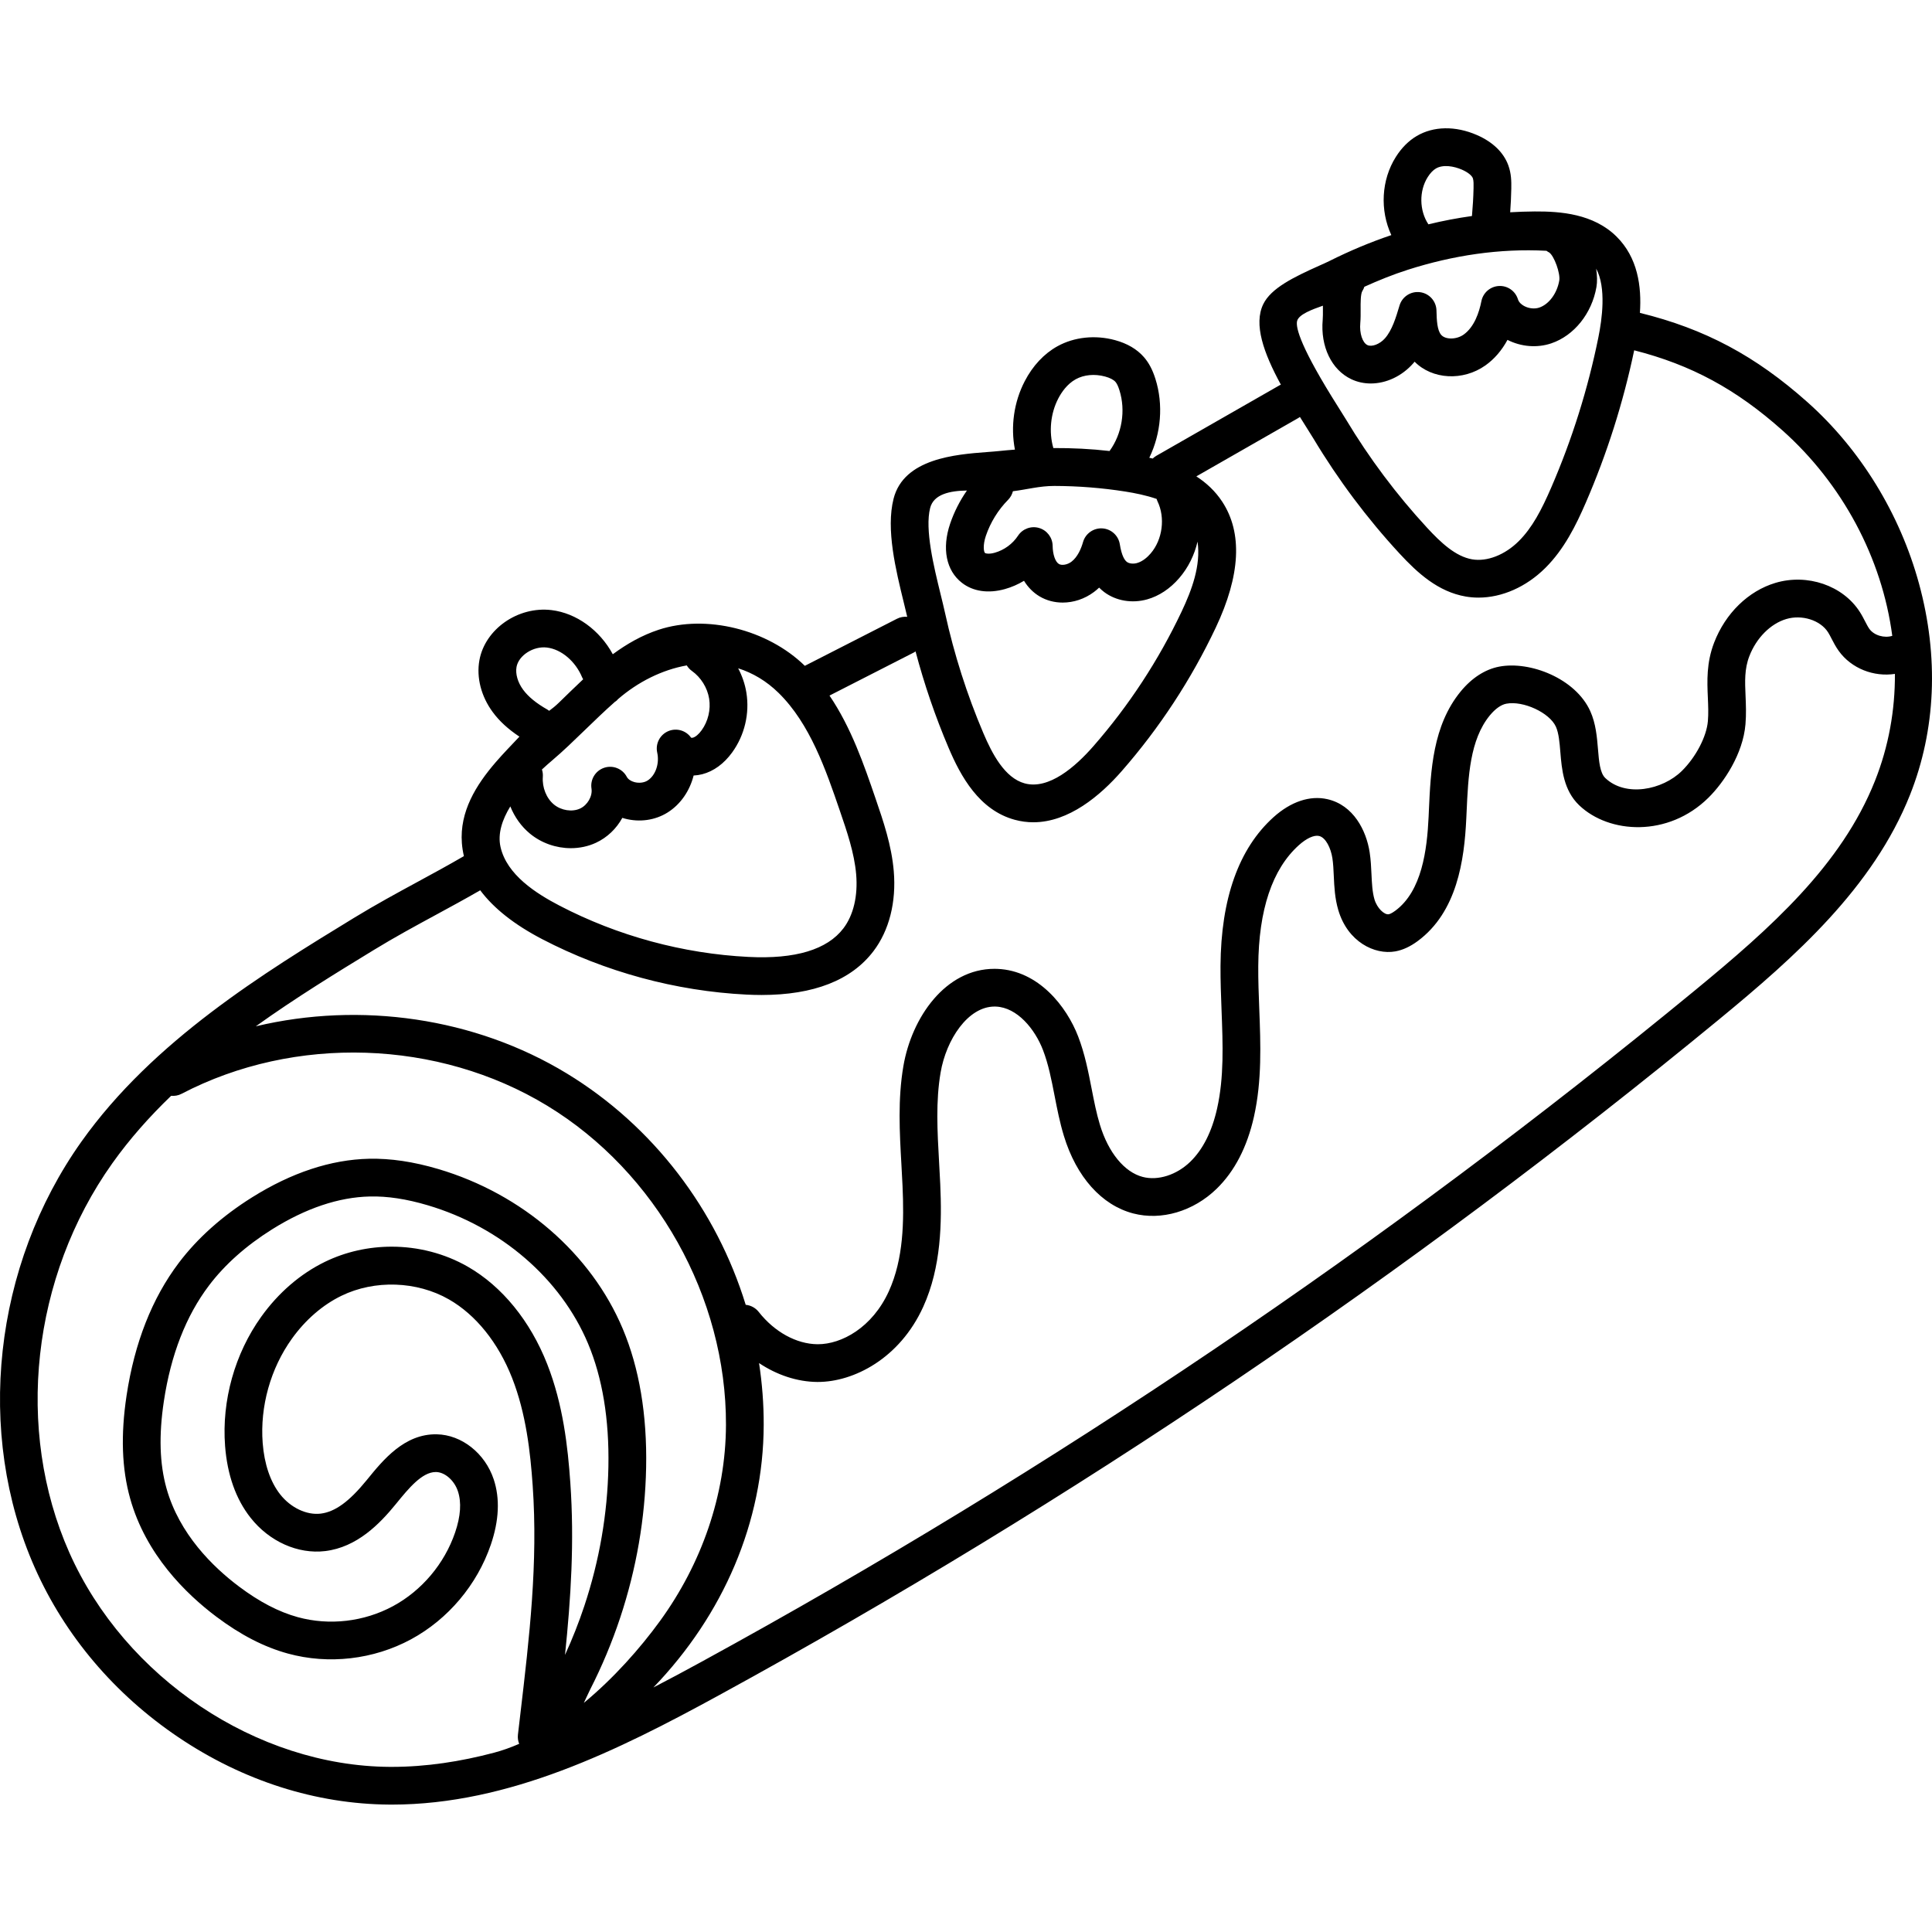 <svg height="511pt" viewBox="0 -33 512 511" width="511pt" xmlns="http://www.w3.org/2000/svg"><path d="m508.562 121.184c-5.059-18.543-15.551-35.621-29.543-48.086-13.781-12.285-27.191-19.445-44.426-23.684.477-7.012-.562-14.668-6.23-20.254-6.086-5.988-14.766-6.668-21.656-6.621-2.188.016-4.348.09-6.492.215.152-2.09.254-4.176.293-6.25.035-1.938.008-4.012-.789-6.188-1.254-3.438-4.141-6.215-8.34-8.039-5.672-2.461-11.477-2.363-15.934.266-2.133 1.258-3.984 3.109-5.504 5.5-3.91 6.148-4.273 14.207-1.223 20.762-5.535 1.867-11.008 4.16-16.469 6.895-.664.332-1.566.734-2.602 1.195-6.918 3.094-12.816 5.996-14.867 10.207-2.59 5.324.059 12.879 4.668 21.34-.098.047-.195.074-.289.129l-32.727 18.727c-.355.203-.664.449-.949.723-.297-.074-.605-.141-.906-.207 3.121-6.43 3.773-14.07 1.625-20.895-.77-2.445-1.75-4.297-3.082-5.812-1.828-2.086-4.391-3.586-7.613-4.465-5.266-1.434-10.844-.84-15.297 1.633-3.531 1.961-6.52 5.156-8.641 9.238-2.883 5.551-3.785 12.02-2.605 18.141-1.418.105-2.82.23-4.195.375-.957.102-2.051.184-3.223.273-8.238.625-22.031 1.676-24.742 12.371-2.055 8.102.598 18.902 2.727 27.586.316 1.301.621 2.543.891 3.703-.906-.082-1.844.07-2.715.516l-24.418 12.473c-9.895-9.664-26.16-13.691-38.707-9.57-4.5 1.48-8.488 3.777-12.184 6.5-3.48-6.398-9.629-10.898-16.246-11.699-8.867-1.062-17.613 5.02-19.109 13.305-.82 4.555.465 9.559 3.535 13.723 1.754 2.391 4.09 4.531 7.074 6.508-2.109 2.242-4.266 4.441-6.277 6.773-5.242 6.074-9.602 13.109-8.973 21.449.09 1.168.273 2.312.539 3.441-4.156 2.414-8.25 4.641-12.234 6.801-5.445 2.957-11.074 6.008-16.891 9.562-23.707 14.488-53.207 32.52-72.211 59.266-23.375 32.895-28.23 77.242-12.375 112.973 7.98 17.98 21.137 33.512 38.051 44.914 17.133 11.551 36.473 17.719 55.934 17.84.211 0 .418.004.629.004 31.07-.004 59.953-14.359 86.879-29.082 93.465-51.098 182.562-111.316 264.824-178.988 20.262-16.668 40.859-34.992 50.613-59.496 6.863-17.238 7.691-36.598 2.402-55.988zm-98.734-88.223c.227.164.461.32.719.449 1.328.895 3.004 5.555 2.676 7.445-.594 3.41-2.73 6.289-5.316 7.164-1.176.395-2.672.258-3.895-.371-.523-.266-1.441-.859-1.742-1.836-.676-2.188-2.75-3.645-5.039-3.52-2.285.121-4.199 1.777-4.645 4.023-.578 2.93-1.867 6.844-4.715 8.863-1.914 1.359-4.879 1.367-5.98.02-1.016-1.246-1.152-3.746-1.211-6.418-.055-2.461-1.895-4.516-4.332-4.844-2.434-.328-4.754 1.164-5.457 3.523-.961 3.211-1.953 6.531-3.867 8.707-1.336 1.523-3.461 2.344-4.637 1.785-1.32-.625-2.137-3.129-1.895-5.824.109-1.238.098-2.492.09-3.703-.012-1.613-.027-4.051.465-4.812.23-.355.395-.73.523-1.113 3.766-1.703 7.598-3.254 11.52-4.508 11.984-3.828 24.344-5.688 36.738-5.031zm-31.449-19.555c.656-1.031 1.398-1.809 2.148-2.25 1.938-1.141 4.816-.598 6.871.293 1.555.676 2.648 1.535 2.93 2.297.219.605.195 1.781.18 2.566-.047 2.465-.207 4.957-.422 7.434-3.898.547-7.742 1.277-11.543 2.203-2.422-3.645-2.512-8.848-.164-12.543zm-34.621 38.125c.473-1.738 4-3.027 6.824-4.02 0 .336 0 .668.004.988.004 1.02.012 1.984-.055 2.746-.629 7.09 2.348 13.273 7.578 15.746 1.617.77 3.375 1.137 5.16 1.137 4.039 0 8.223-1.895 11.266-5.355.121-.137.238-.277.355-.418 4.641 4.707 12.805 5.211 18.766.98 2.359-1.672 4.324-3.957 5.844-6.762 3.641 1.848 7.867 2.18 11.609.918 6.043-2.047 10.742-7.902 11.965-14.918.242-1.375.207-3.078-.074-4.883 2.738 5.055 1.543 13.5.594 18.188-2.762 13.656-6.973 27.066-12.512 39.852-2.574 5.938-5.02 10.621-8.586 14.172-3.668 3.66-8.41 5.508-12.367 4.828-4.391-.754-8.32-4.457-11.918-8.352-8.098-8.766-15.336-18.43-21.516-28.727-.527-.871-1.23-1.992-2.051-3.285-9.867-15.598-11.371-21.062-10.887-22.836zm-37.242 47.188c.07.207.129.418.227.621 2.109 4.355 1.348 10.168-1.809 13.832-.789.918-2.059 2.102-3.609 2.539-1 .281-2.082.16-2.695-.301-.582-.441-1.379-1.609-1.867-4.676-.367-2.316-2.293-4.062-4.637-4.207-2.32-.137-4.465 1.363-5.109 3.617-.48 1.691-1.414 3.977-3.105 5.242-1.043.781-2.523 1.039-3.297.574-.957-.574-1.625-2.508-1.656-4.812-.031-2.195-1.492-4.113-3.598-4.73-2.113-.617-4.375.219-5.578 2.055-1.426 2.168-3.68 3.812-6.18 4.512-1.457.406-2.363.219-2.559.07-.363-.285-.609-2.098.219-4.551 1.211-3.57 3.254-6.879 5.906-9.559.641-.652 1.047-1.438 1.266-2.262 3.594-.434 7.062-1.41 10.992-1.402 6.285.016 12.574.508 18.785 1.484 2.543.402 5.496.988 8.305 1.953zm-26.07-26.598c.844-1.629 2.332-3.836 4.617-5.105 2.191-1.219 5.039-1.484 7.816-.727 1.262.344 2.227.844 2.723 1.406.383.434.73 1.164 1.062 2.23 1.695 5.371.688 11.535-2.621 16.098-4.898-.566-9.93-.809-14.898-.785-1.223-4.289-.75-9.164 1.301-13.117zm-33.949 29.004c.934-3.676 5.258-4.562 9.75-4.629-1.887 2.707-3.398 5.684-4.457 8.805-2.219 6.559-1.051 12.41 3.121 15.648 2.953 2.301 6.992 2.891 11.383 1.668 1.777-.496 3.488-1.242 5.078-2.199 1.055 1.723 2.438 3.121 4.102 4.121 1.848 1.105 3.977 1.652 6.148 1.652 2.867 0 5.809-.949 8.281-2.801.477-.355.938-.746 1.379-1.164.406.414.848.805 1.332 1.172 3.121 2.348 7.387 3.07 11.414 1.938 3.125-.879 6.059-2.824 8.48-5.637 2.41-2.793 4.031-6.133 4.848-9.656.926 6.328-1.539 12.863-4.215 18.527-6.117 12.926-13.988 24.938-23.398 35.699-4.762 5.445-11.789 11.57-18.188 9.836-5.297-1.438-8.637-7.867-10.953-13.309-4.336-10.188-7.746-20.871-10.133-31.75-.344-1.566-.773-3.312-1.23-5.176-1.762-7.199-4.184-17.059-2.742-22.746zm-64.496 41.711c.34.562.797 1.07 1.367 1.477 2.383 1.699 4.09 4.438 4.559 7.328.473 2.891-.273 6.027-1.996 8.395-.77 1.066-1.621 1.777-2.332 1.965-.164.043-.344.023-.453-.004-1.336-1.91-3.828-2.648-6.004-1.754-2.246.93-3.5 3.34-2.973 5.711.648 2.895-.453 6.07-2.559 7.398-.926.582-2.262.742-3.484.414-.941-.25-1.68-.762-2.02-1.398-1.145-2.16-3.684-3.172-5.992-2.402-2.316.773-3.738 3.105-3.363 5.516.312 2-1.047 4.375-3.027 5.293-2.086.969-4.996.52-6.918-1.066-2-1.645-3.156-4.531-2.949-7.348.051-.676-.039-1.332-.238-1.938.988-.918 1.941-1.762 2.809-2.492 2.781-2.355 5.609-5.094 8.602-7.992 2.555-2.473 5.234-5.062 7.973-7.484.07-.043.145-.074.211-.121.207-.156.379-.336.535-.527 5.285-4.586 11.688-7.801 18.254-8.969zm-45.117.422c.559-3.086 4.488-5.594 8.066-5.152 3.809.461 7.559 3.641 9.328 7.914.074.18.176.336.266.5-2.191 2.051-4.332 4.16-6.473 6.234-.867.84-1.707 1.512-2.535 2.121-.148-.105-.285-.223-.445-.312-2.977-1.691-5.09-3.418-6.461-5.285-1.426-1.934-2.074-4.184-1.746-6.02zm-1.645 36.949c1.129 2.809 2.906 5.32 5.203 7.215 3.066 2.527 6.977 3.855 10.836 3.855 2.297 0 4.574-.469 6.648-1.43 3.023-1.402 5.449-3.777 6.996-6.602.207.062.414.125.625.184 3.938 1.051 8.086.461 11.387-1.617 3.445-2.168 5.863-5.746 6.883-9.793.758-.031 1.523-.145 2.281-.34 3.012-.777 5.75-2.773 7.926-5.77 3.301-4.547 4.676-10.332 3.77-15.879-.363-2.254-1.121-4.418-2.172-6.426 3.824 1.215 7.473 3.34 10.73 6.539 8.328 8.18 12.508 20.387 16.199 31.156 1.898 5.535 3.859 11.258 4.34 16.895.488 5.727-.707 10.809-3.367 14.312-4.297 5.656-12.762 8.219-25.184 7.586-17.336-.867-34.637-5.562-50.035-13.574-6.25-3.254-14-8.184-15.664-15.578-.789-3.516.457-7.234 2.598-10.734zm-36.207 38.066c5.594-3.422 11.109-6.41 16.445-9.305 3.828-2.078 7.758-4.207 11.789-6.531 3.562 4.777 9.043 9.109 16.426 12.953 16.664 8.672 35.387 13.754 54.148 14.691 1.359.066 2.684.102 3.977.102 13.828 0 23.801-3.902 29.668-11.625 4.164-5.477 6.07-13.012 5.371-21.211-.586-6.863-2.75-13.18-4.844-19.289-3.055-8.91-6.422-18.719-12.184-27.223l22.426-11.453c.137-.07.25-.164.379-.246 2.316 8.738 5.25 17.312 8.77 25.578 3.199 7.52 8.086 16.477 17.531 19.043 1.66.449 3.301.656 4.906.656 9.41 0 17.758-7.078 23.43-13.562 10.02-11.453 18.398-24.242 24.91-38.004 6.566-13.891 7.148-25.125 1.723-33.395-1.852-2.824-4.234-5.004-6.859-6.707l27.082-15.496c.133-.074.238-.172.363-.258.559.902 1.129 1.812 1.707 2.723.77 1.219 1.434 2.266 1.926 3.086 6.531 10.883 14.184 21.098 22.746 30.367 4.793 5.188 10.238 10.16 17.57 11.422 1.109.191 2.238.285 3.375.285 6.223 0 12.652-2.816 17.742-7.887 4.969-4.949 8.078-11.227 10.699-17.277 5.621-12.969 9.922-26.547 12.824-40.375 15.145 3.859 27.043 10.312 39.289 21.227 15.848 14.125 26.391 33.801 29.105 54.445-2.094.66-4.812-.094-6.07-1.848-.371-.52-.738-1.227-1.125-1.98-.398-.773-.848-1.648-1.414-2.527-4.48-6.988-13.887-10.215-22.371-7.676-7.172 2.148-13.242 8.066-16.23 15.832-2.059 5.348-1.852 10.219-1.664 14.516.094 2.164.184 4.207.012 6.277-.344 4.102-3.172 9.523-6.879 13.188-5.176 5.113-14.961 7.012-20.312 1.895-1.418-1.355-1.672-4.43-1.938-7.68-.262-3.164-.559-6.75-2.035-10.027-3.898-8.668-15.969-13.379-24.156-11.809-3.73.719-7.258 2.996-10.203 6.59-7.402 9.027-7.941 20.969-8.414 31.508l-.074 1.695c-.418 8.859-1.797 19.691-8.824 24.887-.93.684-1.473.891-1.766.941-1.133.184-3.066-1.59-3.762-3.953-.57-1.957-.676-4.23-.789-6.641-.086-1.871-.172-3.801-.48-5.805-.883-5.789-4.293-12.535-11.211-14.102-4.613-1.047-9.684.648-14.27 4.777-9.203 8.293-13.93 21.551-14.047 39.406-.023 3.945.129 7.922.277 11.766.348 9.109.68 17.715-1.176 26.008-1.371 6.129-3.766 10.883-7.113 14.133-3.609 3.5-8.555 5.078-12.598 4.02-4.855-1.266-9.098-6.434-11.344-13.812-.93-3.051-1.547-6.223-2.203-9.582-.883-4.535-1.797-9.227-3.559-13.812-3.066-7.984-10.508-17.473-21.383-17.926-.277-.012-.551-.016-.824-.016-12.941 0-21.902 12.828-24.117 25.777-1.5 8.781-1.004 17.57-.523 26.074.105 1.887.211 3.773.297 5.656.418 9.426.273 19.328-3.605 27.887-4.422 9.75-12.605 14.09-18.812 14.09-.039 0-.082 0-.121 0-5.582-.051-11.406-3.254-15.578-8.566-.879-1.117-2.137-1.75-3.445-1.879-7.723-25.148-24.449-47.344-47.398-61.305-24.402-14.844-54.73-19.098-82.434-12.5 10.59-7.586 21.426-14.215 31.242-20.211zm-39.387 131.391c.59 7.695 2.855 14.102 6.742 19.035 4.984 6.336 12.578 9.723 19.801 8.852 8.414-1.02 14.41-7.176 18.691-12.426l.188-.23c3.172-3.891 6.762-8.293 10.418-8.293h.078c2.352.043 4.844 2.234 5.789 5.098.977 2.945.727 6.621-.742 10.926-2.824 8.273-8.816 15.387-16.441 19.512-7.684 4.152-16.879 5.219-25.234 2.93-5.074-1.395-10.176-4.051-15.598-8.121-6.891-5.176-15.816-13.891-19.211-26.008-1.828-6.52-2.059-14.078-.699-23.102 1.852-12.309 5.871-22.621 11.949-30.652 4.211-5.57 9.848-10.582 16.742-14.902 8.922-5.586 17.633-8.516 25.887-8.699 4.68-.113 9.707.656 15.344 2.324 19.359 5.734 35.238 19.426 42.477 36.625 3.828 9.105 5.648 20.102 5.406 32.691-.238 12.453-2.383 24.855-6.375 36.867-1.465 4.41-3.184 8.758-5.121 12.98 1.555-15.086 2.504-29.945 1.406-45.625-.664-9.531-1.914-20.715-6.117-31.422-4.496-11.461-11.98-20.641-21.078-25.852-6.137-3.516-13.148-5.289-20.16-5.289-6.074 0-12.152 1.332-17.664 4.012-6.496 3.16-12.34 8.191-16.898 14.559-7 9.762-10.492 22.23-9.578 34.211zm95.082 68.117c.191-.406.383-.816.574-1.23.426-.918.797-1.723 1.098-2.316 3.109-6.09 5.785-12.48 7.949-18.996 4.305-12.965 6.621-26.363 6.883-39.824.27-13.996-1.816-26.363-6.191-36.762-8.383-19.934-26.645-35.758-48.852-42.336-6.645-1.965-12.68-2.859-18.406-2.734-10.082.227-20.5 3.664-30.973 10.223-7.93 4.969-14.457 10.801-19.41 17.344-7.094 9.379-11.758 21.223-13.859 35.199-1.574 10.449-1.262 19.379.957 27.289 4.152 14.812 14.711 25.199 22.836 31.305 6.445 4.84 12.645 8.035 18.957 9.766 10.812 2.969 22.711 1.594 32.637-3.773 9.812-5.309 17.523-14.449 21.148-25.078 2.188-6.414 2.449-12.23.773-17.293-2.289-6.922-8.5-11.84-15.105-11.957-8.578-.176-14.254 6.855-18.426 11.973l-.188.23c-4.598 5.637-8.344 8.355-12.145 8.816-3.727.445-7.945-1.555-10.738-5.105-2.602-3.305-4.203-8.016-4.633-13.617-.738-9.672 2.082-19.738 7.734-27.625 3.594-5.016 8.141-8.957 13.145-11.387 8.805-4.285 19.984-3.906 28.48.961 7.129 4.082 13.074 11.477 16.742 20.824 3.707 9.449 4.836 19.695 5.449 28.469 1.441 20.594-.855 40.121-3.289 60.793l-.617 5.262c-.098.84.023 1.672.328 2.434-2.199.957-4.426 1.758-6.668 2.352-8.832 2.336-17.934 3.754-27.086 3.754-.184 0-.371 0-.559 0-35.242-.219-70.16-23.582-84.906-56.809-14.453-32.574-9.984-73.055 11.387-103.129 4.582-6.449 9.875-12.395 15.602-17.902.93.086 1.891-.074 2.777-.539 29.977-15.648 68.008-14.402 96.891 3.168 28.887 17.57 47.477 50.77 47.367 84.582-.066 18.691-6.527 36.891-17.477 51.961-5.297 7.293-12.285 15.172-20.188 21.711zm342.145-244.305c-8.883 22.312-27.621 38.973-47.676 55.469-81.777 67.273-170.352 127.141-263.27 177.938-4.211 2.301-8.469 4.594-12.77 6.816 18.578-19.301 29.148-43.84 29.234-69.559.02-5.523-.406-11.004-1.234-16.41 4.742 3.168 10.094 4.953 15.398 5.004h.199c9.434 0 21.672-6.152 27.934-19.965 4.762-10.5 4.941-22.301 4.488-32.457-.086-1.922-.195-3.852-.305-5.777-.469-8.309-.91-16.16.402-23.824 1.48-8.672 7.211-17.465 14.309-17.465.117 0 .238.004.355.008 5.645.238 10.328 5.957 12.465 11.52 1.449 3.77 2.242 7.836 3.078 12.141.676 3.461 1.371 7.039 2.453 10.582 3.312 10.891 10.012 18.391 18.383 20.578 7.465 1.949 15.93-.547 22.086-6.52 4.77-4.629 8.105-11.062 9.91-19.125 2.137-9.562 1.766-19.23 1.406-28.578-.145-3.73-.293-7.594-.266-11.316.098-14.93 3.711-25.707 10.738-32.039 2.039-1.836 4.043-2.762 5.367-2.457 1.793.406 3.137 3.254 3.535 5.859.227 1.48.301 3.07.375 4.754.133 2.891.273 5.883 1.184 8.992 2.473 8.445 9.633 11.961 15.117 10.984 1.977-.355 3.922-1.25 5.941-2.738 10.422-7.699 12.355-21.395 12.871-32.465l.082-1.719c.422-9.418.859-19.156 6.152-25.613 1.426-1.734 2.973-2.84 4.363-3.105 4.473-.867 11.477 2.379 13.148 6.09.77 1.711.973 4.156 1.184 6.746.371 4.5.836 10.105 4.992 14.082 7.906 7.562 23.559 8.562 34.254-2.008 4.117-4.066 9.156-11.605 9.812-19.465.227-2.703.121-5.164.02-7.543-.164-3.805-.309-7.09 1.004-10.492 1.855-4.824 5.602-8.598 9.77-9.844 4.152-1.246 9.027.285 11.082 3.492.309.48.617 1.078.941 1.711.512.988 1.09 2.113 1.891 3.23 3.383 4.711 9.328 6.949 14.895 6.102.051 9.562-1.633 19.172-5.301 28.387zm0 0"/></svg>